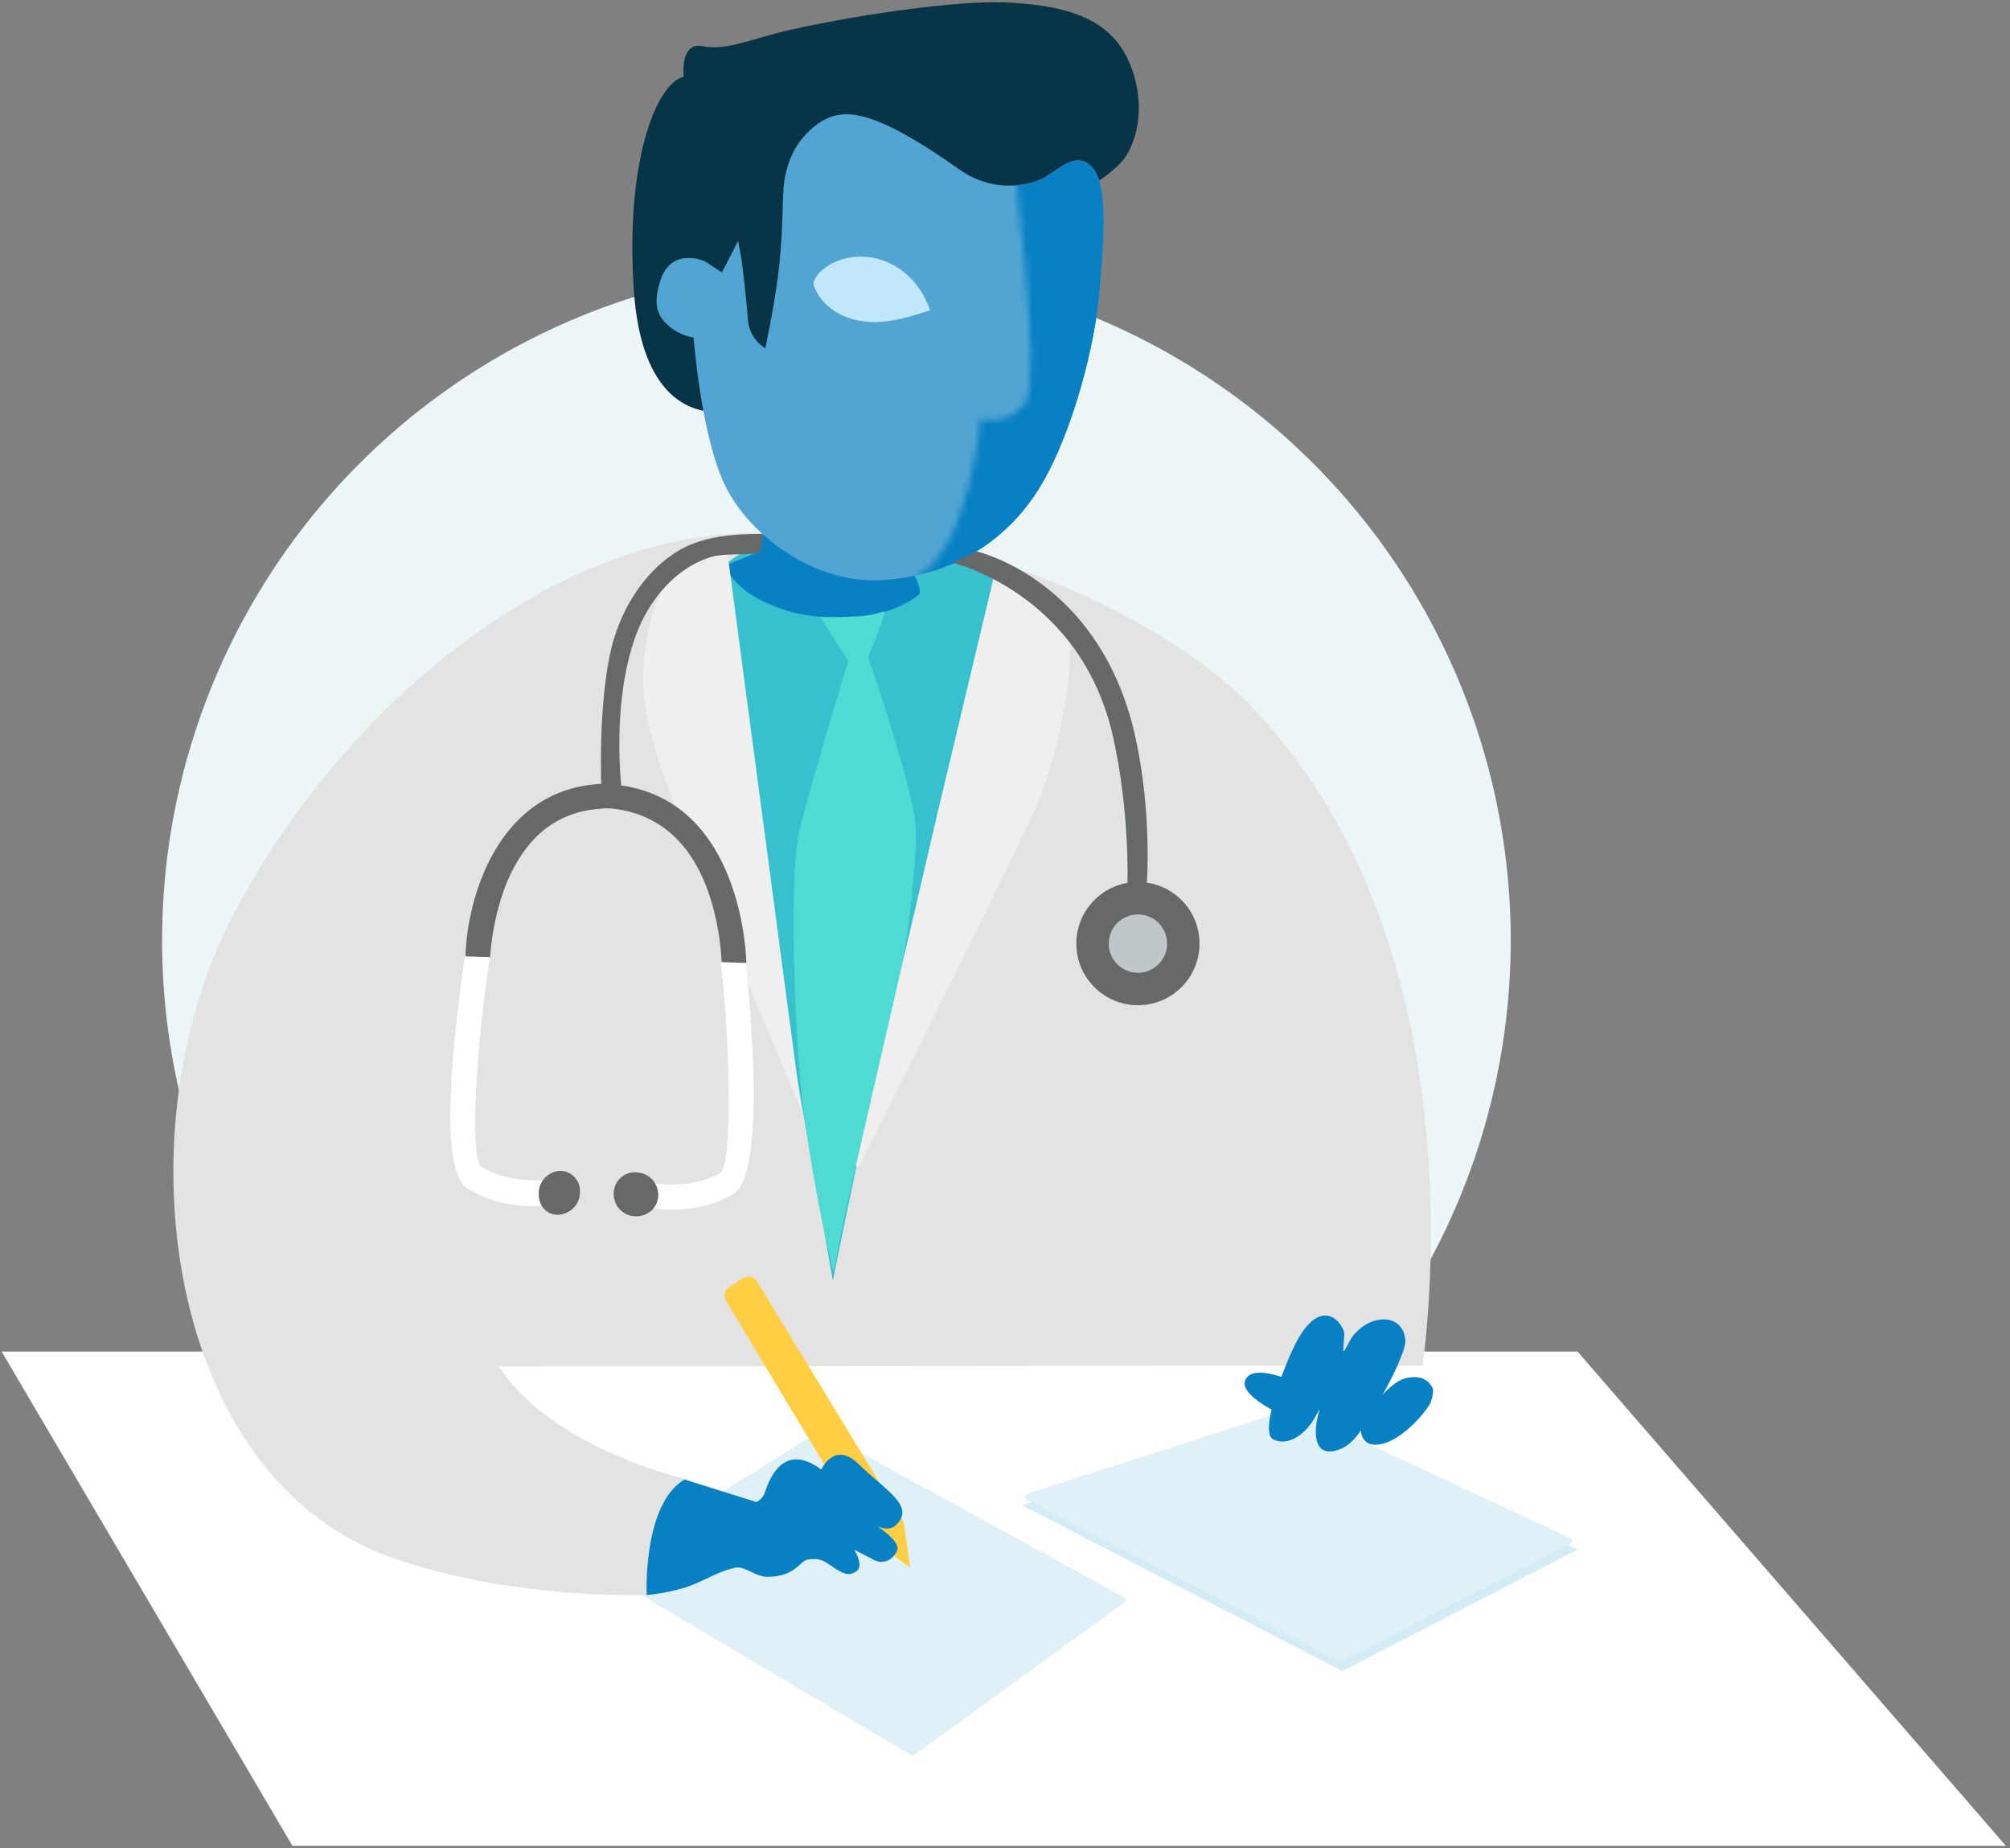 <?xml version="1.0" encoding="UTF-8"?>
<svg width="310px" height="285px" viewBox="0 0 310 285" version="1.1" xmlns="http://www.w3.org/2000/svg" xmlns:xlink="http://www.w3.org/1999/xlink">
    <rect x="0" y="0" width="310" height="285" fill="#808080" stroke="none"/>
    <!-- Generator: Sketch 50.2 (55047) - http://www.bohemiancoding.com/sketch -->
    <title>doctorsvg</title>
    <desc>Created with Sketch.</desc>
    <defs>
        <path d="M8.004,22.792 C6.352,22.029 2.541,21.393 1.143,25.592 C-0.254,29.79 0.889,31.444 2.541,32.844 C4.193,34.243 6.225,34.498 6.225,34.498 C6.225,34.498 7.369,49.893 11.18,57.527 C14.992,65.161 25.029,72.54 35.193,71.904 C46.754,71.268 55.139,65.288 59.967,57.018 C64.795,48.748 68.225,35.388 68.861,26.991 C69.369,20.502 70.385,10.96 67.59,8.161 C64.795,5.362 61.873,9.433 59.332,10.324 C56.918,11.214 51.963,11.978 47.135,8.542 C42.307,5.107 37.352,2.054 33.541,0.781 C29.73,-0.491 26.807,-0.237 23.504,3.199 C21.09,5.743 20.201,9.306 20.074,11.723 C19.947,14.013 19.947,19.993 19.184,25.464 C18.422,30.935 17.279,36.152 17.279,36.152 C17.279,36.152 14.865,34.879 14.611,31.826 C14.357,28.772 13.848,23.683 13.467,21.647 C13.086,19.612 13.086,19.612 13.086,19.612 L10.672,24.319 C10.799,24.828 8.766,23.174 8.004,22.792 Z" id="path-1"></path>
        <path d="M16.516,1.527 C16.516,1.527 20.963,35.371 18.422,39.188 C16.008,42.75 11.434,41.732 11.434,41.732 C11.434,41.732 9.91,61.708 1.27,66.288 C-4.447,69.342 22.742,62.853 22.742,62.853 L34.684,43.895 L37.861,30.917 L39.258,17.812 L38.369,0 L16.516,1.527 Z" id="path-3"></path>
    </defs>
    <g id="Page-1" stroke="none" stroke-width="1" fill="none" fill-rule="evenodd">
        <g id="Artboard-Copy-3" transform="translate(-267, -5543)">
            <g id="doctor" transform="translate(267, 5543)">
                <circle id="Oval" fill="#ECF6F6" fill-rule="nonzero" cx="129" cy="145" r="104"></circle>
                <g id="Group">
                    <polygon id="Shape" fill="#FFFFFF" fill-rule="nonzero" points="0.254 208.406 243.299 208.406 309.365 284.618 45.102 284.618"></polygon>
                    <path d="M173.422,247.085 L141.025,270.623 C140.898,270.75 140.643,270.75 140.516,270.623 L92.238,241.996 L126.287,220.748 C126.414,220.621 126.541,220.621 126.795,220.748 L173.422,246.321 C173.676,246.449 173.803,246.83 173.422,247.085 Z" id="Shape" fill="#E0F0F7" fill-rule="nonzero"></path>
                    <path d="M243.299,238.942 L207.09,257.645 C207.09,257.645 207.09,257.645 206.963,257.645 L157.795,232.199 C157.668,232.199 157.668,232.071 157.795,232.071 L199.594,218.585 L243.299,238.942 C243.299,238.815 243.299,238.942 243.299,238.942 Z" id="Shape" fill="#D4ECF5" fill-rule="nonzero"></path>
                    <path d="M242.156,238.051 L206.963,256.118 C206.836,256.246 206.582,256.246 206.455,256.118 L158.43,231.308 C158.049,231.054 158.049,230.417 158.557,230.29 L199.34,217.185 L242.156,237.161 C242.537,237.288 242.537,237.924 242.156,238.051 Z" id="Shape" fill="#E0F0F7" fill-rule="nonzero"></path>
                    <path d="M68.734,189.576 C68.734,189.576 70.893,105.221 95.287,89.571 C125.398,70.232 175.201,90.717 192.734,108.656 C224.115,140.973 221.828,191.993 219.414,210.569 L74.832,210.696 L68.734,189.576 Z" id="Shape" fill="#E3E3E4" fill-rule="nonzero"></path>
                    <path d="M120.697,82.319 C86.902,79.775 52.09,109.292 35.447,142.118 C18.803,174.944 25.537,227.364 59.84,239.96 C78.643,246.83 100.369,245.94 100.369,245.94 C100.369,245.94 99.098,238.688 106.086,228.127 C106.086,228.127 64.287,219.094 75.086,189.321" id="Shape" fill="#E3E3E4" fill-rule="nonzero"></path>
                    <polygon id="Shape" fill="#37C0CD" fill-rule="nonzero" points="109.262 88.808 121.586 80.156 145.09 86.136 153.73 88.426 135.561 163.366 130.607 186.904 128.447 197.464"></polygon>
                    <path d="M118.918,79.266 C118.918,79.266 118.156,81.047 116.631,85.246 L111.93,87.154 C111.93,87.154 112.566,90.335 118.029,92.879 C122.73,95.042 126.16,95.297 132.131,95.17 C136.197,95.042 140.898,92.625 141.787,91.607 C142.422,90.717 139.754,86.645 139.627,84.864 C139.5,82.574 141.533,79.52 143.311,76.467 C145.217,73.413 118.918,79.266 118.918,79.266 Z" id="Shape" fill="#0880C4" fill-rule="nonzero"></path>
                    <path d="M111.93,200.518 L133.783,236.906 L140.389,241.741 L139.373,234.743 L116.758,197.592 C116.377,196.828 115.361,196.701 114.598,197.083 L112.439,198.482 C111.803,198.864 111.549,199.754 111.93,200.518 Z" id="Shape" fill="#FFCE43" fill-rule="nonzero"></path>
                    <path d="M105.578,228.127 L116.504,231.562 C116.885,231.69 117.775,230.799 117.902,230.29 C118.664,228 120.824,222.275 126.668,226.6 C126.668,226.6 128.701,222.02 132.512,225.837 C136.705,229.908 141.152,232.199 138.23,235.125 C136.451,236.906 133.148,233.98 133.148,233.98 C133.148,233.98 139.119,237.288 138.357,239.069 C137.594,240.85 135.943,241.105 134.926,240.596 C132.893,239.578 131.75,238.942 131.75,238.942 C131.75,238.942 133.275,241.359 132.131,242.25 C130.861,243.141 129.971,242.632 128.447,241.614 C126.922,240.596 126.541,240.214 124.635,240.469 C123.365,240.596 122.857,243.013 118.537,243.141 C116.631,243.268 114.852,241.359 113.328,241.741 C110.66,242.377 109.008,243.522 106.721,244.413 C103.418,245.685 99.734,245.94 99.734,245.94 C99.734,245.94 99.098,231.944 105.578,228.127 Z" id="Shape" fill="#0880C4" fill-rule="nonzero"></path>
                    <path d="M126.541,95.17 L130.734,101.786 C130.861,101.913 130.861,102.04 130.734,102.167 C130.734,102.167 123.619,125.578 123.111,129.013 C122.221,134.103 122.094,146.571 123.111,162.73 C124.254,179.27 128.574,196.192 128.574,196.192 L130.48,186.395 C130.48,186.395 138.611,151.279 139.119,148.607 C140.008,144.79 141.406,132.321 141.279,128.123 C141.152,122.143 133.91,101.404 133.91,101.404 C133.91,101.277 133.91,101.277 133.91,101.15 C133.91,101.15 134.799,99.241 135.053,98.478 C135.434,97.46 136.705,94.152 136.324,94.279 C135.18,94.661 133.402,95.042 132.004,95.042 C130.225,95.17 127.939,95.17 126.541,95.17 Z" id="Shape" fill="#4FDBD4" fill-rule="nonzero"></path>
                    <path d="M82.582,186.013 C80.041,186.013 75.721,185.632 72.037,183.214 C67.463,180.415 70.004,159.167 71.783,146.826 L75.594,147.335 C73.434,161.458 72.418,177.871 74.197,179.906 C78.516,182.578 84.234,181.942 84.361,181.942 L84.869,185.759 C84.615,185.886 83.725,186.013 82.582,186.013 Z" id="Shape" fill="#FFFFFF" fill-rule="nonzero"></path>
                    <path d="M89.443,183.596 C89.57,185.504 88.172,187.031 86.393,187.286 C84.615,187.54 83.09,186.141 83.09,184.232 C82.963,182.324 84.361,180.797 86.139,180.542 C87.918,180.415 89.443,181.815 89.443,183.596 Z" id="Shape" fill="#676868" fill-rule="nonzero"></path>
                    <g id="Clipped" transform="translate(96.557, 17.54)">
                        <mask id="mask-2" fill="white">
                            <use xlink:href="#path-1"></use>
                        </mask>
                        <g id="SVGID_35_"></g>
                        <path d="M54.504,11.469 C54.504,11.469 55.52,32.589 55.648,34.498 C55.902,36.406 56.156,40.732 55.393,43.022 C54.631,45.312 53.869,45.949 52.598,46.33 C51.328,46.712 50.184,46.585 50.184,46.585 C50.184,46.585 48.787,54.982 47.262,58.545 C45.738,62.107 43.578,66.688 42.561,68.214 C41.545,69.741 40.402,71.777 40.402,71.777 L58.443,75.085 L73.943,44.676 L76.484,23.047 L70.766,11.596 L67.209,3.835 L54.758,7.143 L54.504,11.469 Z" id="Shape" fill="#0C80C3" fill-rule="nonzero" mask="url(#mask-2)"></path>
                    </g>
                    <path d="M113.074,63.234 C113.074,63.234 98.971,67.56 97.701,43.895 C96.557,24.556 101.258,12.85 105.451,11.833 C105.451,11.833 104.816,6.362 108.373,7.125 C112.057,7.888 116.25,5.853 121.967,4.58 C133.402,2.036 148.52,4.16333634e-15 155.381,0.382 C162.369,0.763 169.102,1.908 172.787,7.125 C175.709,11.324 176.98,18.576 173.676,24.047 C171.135,28.118 158.939,33.844 158.939,33.844 L126.922,27.228 L123.746,55.346 L116.504,58.527 L110.279,47.458 L113.074,63.234 Z" id="Shape" fill="#073447" fill-rule="nonzero"></path>
                    <path d="M108.754,40.333 C107.102,39.569 103.291,38.933 101.893,43.132 C100.496,47.33 101.639,48.984 103.291,50.384 C104.943,51.783 106.975,52.038 106.975,52.038 C106.975,52.038 108.119,67.433 111.93,75.067 C115.742,82.701 125.779,90.08 135.943,89.444 C147.504,88.808 155.889,82.828 160.717,74.558 C165.545,66.288 168.975,52.929 169.611,44.531 C170.119,38.042 171.135,28.5 168.34,25.701 C165.672,22.902 162.623,26.973 160.082,27.864 C157.541,28.754 152.713,29.518 147.885,26.083 C143.057,22.647 138.102,19.594 134.291,18.321 C130.48,17.049 127.557,17.304 124.254,20.739 C121.84,23.283 120.951,26.846 120.824,29.263 C120.697,31.554 120.697,37.533 119.934,43.004 C119.172,48.475 118.029,53.692 118.029,53.692 C118.029,53.692 115.615,52.42 115.361,49.366 C115.107,46.312 114.598,41.223 114.217,39.188 C113.836,37.152 113.836,37.152 113.836,37.152 L111.422,41.859 C111.549,42.368 109.516,40.714 108.754,40.333 Z" id="Shape" fill="#52A5D3" fill-rule="nonzero"></path>
                    <path d="M126.287,42.114 C128.828,39.569 132.893,38.933 136.324,40.205 C139.754,41.478 142.295,44.404 143.439,47.839 C140.389,48.857 137.086,49.875 133.783,49.621 C130.48,49.366 127.176,47.712 125.779,44.658 C125.525,44.277 125.398,43.768 125.525,43.386 C125.652,42.877 126.033,42.496 126.287,42.114 Z" id="Shape" fill="#C1E8FA" fill-rule="nonzero"></path>
                    <g id="Clipped" transform="translate(139.754, 22.902)">
                        <mask id="mask-4" fill="white">
                            <use xlink:href="#path-3"></use>
                        </mask>
                        <g id="SVGID_37_"></g>
                        <path d="M-31,17.431 C-32.652,16.667 -36.463,16.031 -37.861,20.23 C-39.258,24.429 -38.115,26.083 -36.463,27.482 C-34.811,28.882 -32.779,29.136 -32.779,29.136 C-32.779,29.136 -31.635,44.531 -27.824,52.165 C-24.012,59.799 -13.975,67.179 -3.811,66.542 C7.75,65.906 16.135,59.926 20.963,51.656 C25.791,43.386 29.221,30.027 29.857,21.629 C30.365,15.141 31.381,5.598 28.586,2.799 C25.918,-1.50990331e-14 22.869,4.071 20.328,4.962 C17.787,5.853 12.959,6.616 8.131,3.181 C3.303,-0.254 -1.652,-3.308 -5.463,-4.58 C-9.275,-5.853 -12.197,-5.598 -15.5,-2.163 C-17.914,0.382 -18.803,3.944 -18.93,6.362 C-19.057,8.652 -19.057,14.632 -19.82,20.103 C-20.582,25.574 -21.725,30.79 -21.725,30.79 C-21.725,30.79 -24.139,29.518 -24.393,26.464 C-24.648,23.411 -25.156,18.321 -25.537,16.286 C-25.918,14.25 -25.918,14.25 -25.918,14.25 L-28.332,18.958 C-28.205,19.467 -30.238,17.812 -31,17.431 Z" id="Shape" fill="#0880C4" fill-rule="nonzero" mask="url(#mask-4)"></path>
                    </g>
                    <g transform="translate(191.844, 202.299)" fill="#0880C4" fill-rule="nonzero" id="Shape">
                        <path d="M17.66,2.799 C20.201,0.382 24.52,0.382 24.902,4.326 C25.029,5.725 22.869,10.306 20.836,13.741 C18.93,16.922 17.279,20.357 14.611,21.248 C10.545,22.647 10.672,18.194 11.689,15.013 C11.816,14.759 10.672,16.795 10.545,16.922 C8.766,19.594 6.225,20.612 4.447,19.594 C2.414,18.449 6.225,8.016 8.258,4.326 C11.943,-2.29 15.119,1.4 15.5,3.308 C15.5,3.435 15.246,6.234 15.373,6.107 C15.754,5.725 16.008,4.835 16.898,3.562 L17.66,2.799 Z"></path>
                        <path d="M18.041,17.685 C18.041,17.685 17.66,21.121 21.217,20.357 C24.012,19.848 27.57,16.158 28.713,14.123 C28.967,13.614 29.348,12.214 29.094,11.705 C28.586,10.688 27.443,9.67 25.156,10.179 C21.725,10.815 18.168,17.304 18.168,17.304"></path>
                        <path d="M6.607,10.306 C6.607,10.306 0.762,7.888 0.127,10.815 C-0.254,12.85 4.701,15.268 4.701,15.268 L6.607,10.306 Z"></path>
                    </g>
                    <path d="M102.91,89.699 C100.369,93.261 98.971,100.768 99.225,105.984 C99.48,111.837 101.893,118.708 104.561,125.451 C109.135,137.029 123.619,171.254 123.619,171.254 L111.803,82.319 C111.676,82.446 105.451,86.009 102.91,89.699 Z" id="Shape" fill="#EFEFEF" fill-rule="nonzero"></path>
                    <path d="M92.746,121.507 C92.746,121.125 92.238,110.056 94.016,101.15 C95.414,94.279 99.225,88.299 104.307,85.118 C108.119,82.701 112.947,82.319 117.648,82.319 C117.648,82.319 117.52,84.609 117.139,85.118 C116.631,85.754 111.549,85.118 109.262,86.009 C104.434,87.663 100.623,91.862 98.463,96.951 C94.016,107.893 95.922,122.016 95.922,122.27 L92.746,121.507 Z" id="Shape" fill="#676868" fill-rule="nonzero"></path>
                    <path d="M103.545,186.522 C101.639,186.522 100.369,186.268 100.242,186.268 L100.877,182.451 C100.877,182.451 106.721,183.469 111.168,180.797 C112.947,178.888 112.693,162.348 111.168,148.225 L114.98,147.844 C116.25,160.312 117.648,181.56 113.074,184.105 C109.77,186.141 106.086,186.522 103.545,186.522 Z" id="Shape" fill="#FFFFFF" fill-rule="nonzero"></path>
                    <path d="M111.295,148.353 C111.295,148.353 111.168,142.627 109.008,136.902 C106.213,129.522 101.258,125.451 94.525,124.688 C94.016,124.688 93.381,124.56 92.873,124.688 C86.012,125.069 81.184,128.886 78.135,136.138 C75.848,141.864 75.594,147.462 75.594,147.589 L71.783,147.462 C72.037,138.683 76.611,121.761 92.619,120.871 C93.381,120.871 94.143,120.871 94.906,120.998 C114.725,123.033 115.107,148.225 115.107,148.48 L111.295,148.353 Z" id="Shape" fill="#676868" fill-rule="nonzero"></path>
                    <path d="M94.652,183.85 C94.525,185.759 95.922,187.413 97.828,187.54 C99.734,187.667 101.385,186.395 101.512,184.487 C101.639,182.578 100.242,180.924 98.336,180.797 C96.43,180.542 94.779,181.942 94.652,183.85 Z" id="Shape" fill="#676868" fill-rule="nonzero"></path>
                </g>
                <circle id="Oval" fill="#676868" fill-rule="nonzero" cx="175.5" cy="145.5" r="9.5"></circle>
                <circle id="Oval" fill="#BFC7CB" fill-rule="nonzero" cx="175.5" cy="145.5" r="4.5"></circle>
                <path d="M132.503,179.861 C132.377,180.116 132,179.988 132,179.733 L144.314,126.542 L153.738,87 C153.738,87 161.152,90.444 163.791,94.653 C166.932,99.501 163.288,115.7 160.398,122.971 C157.634,129.859 137.152,170.549 132.503,179.861 Z" id="Shape" fill="#EFEFEF" fill-rule="nonzero"></path>
                <path d="M173.868,137 C173.868,136.873 174.377,125.43 171.576,113.225 C166.482,91.484 147.255,86.907 147,86.78 L150.565,85 C151.457,85.254 168.52,89.45 174.504,111.191 C177.815,123.65 176.924,136.491 176.796,137 L173.868,137 Z" id="Shape" fill="#676868" fill-rule="nonzero"></path>
            </g>
        </g>
    </g>
</svg>